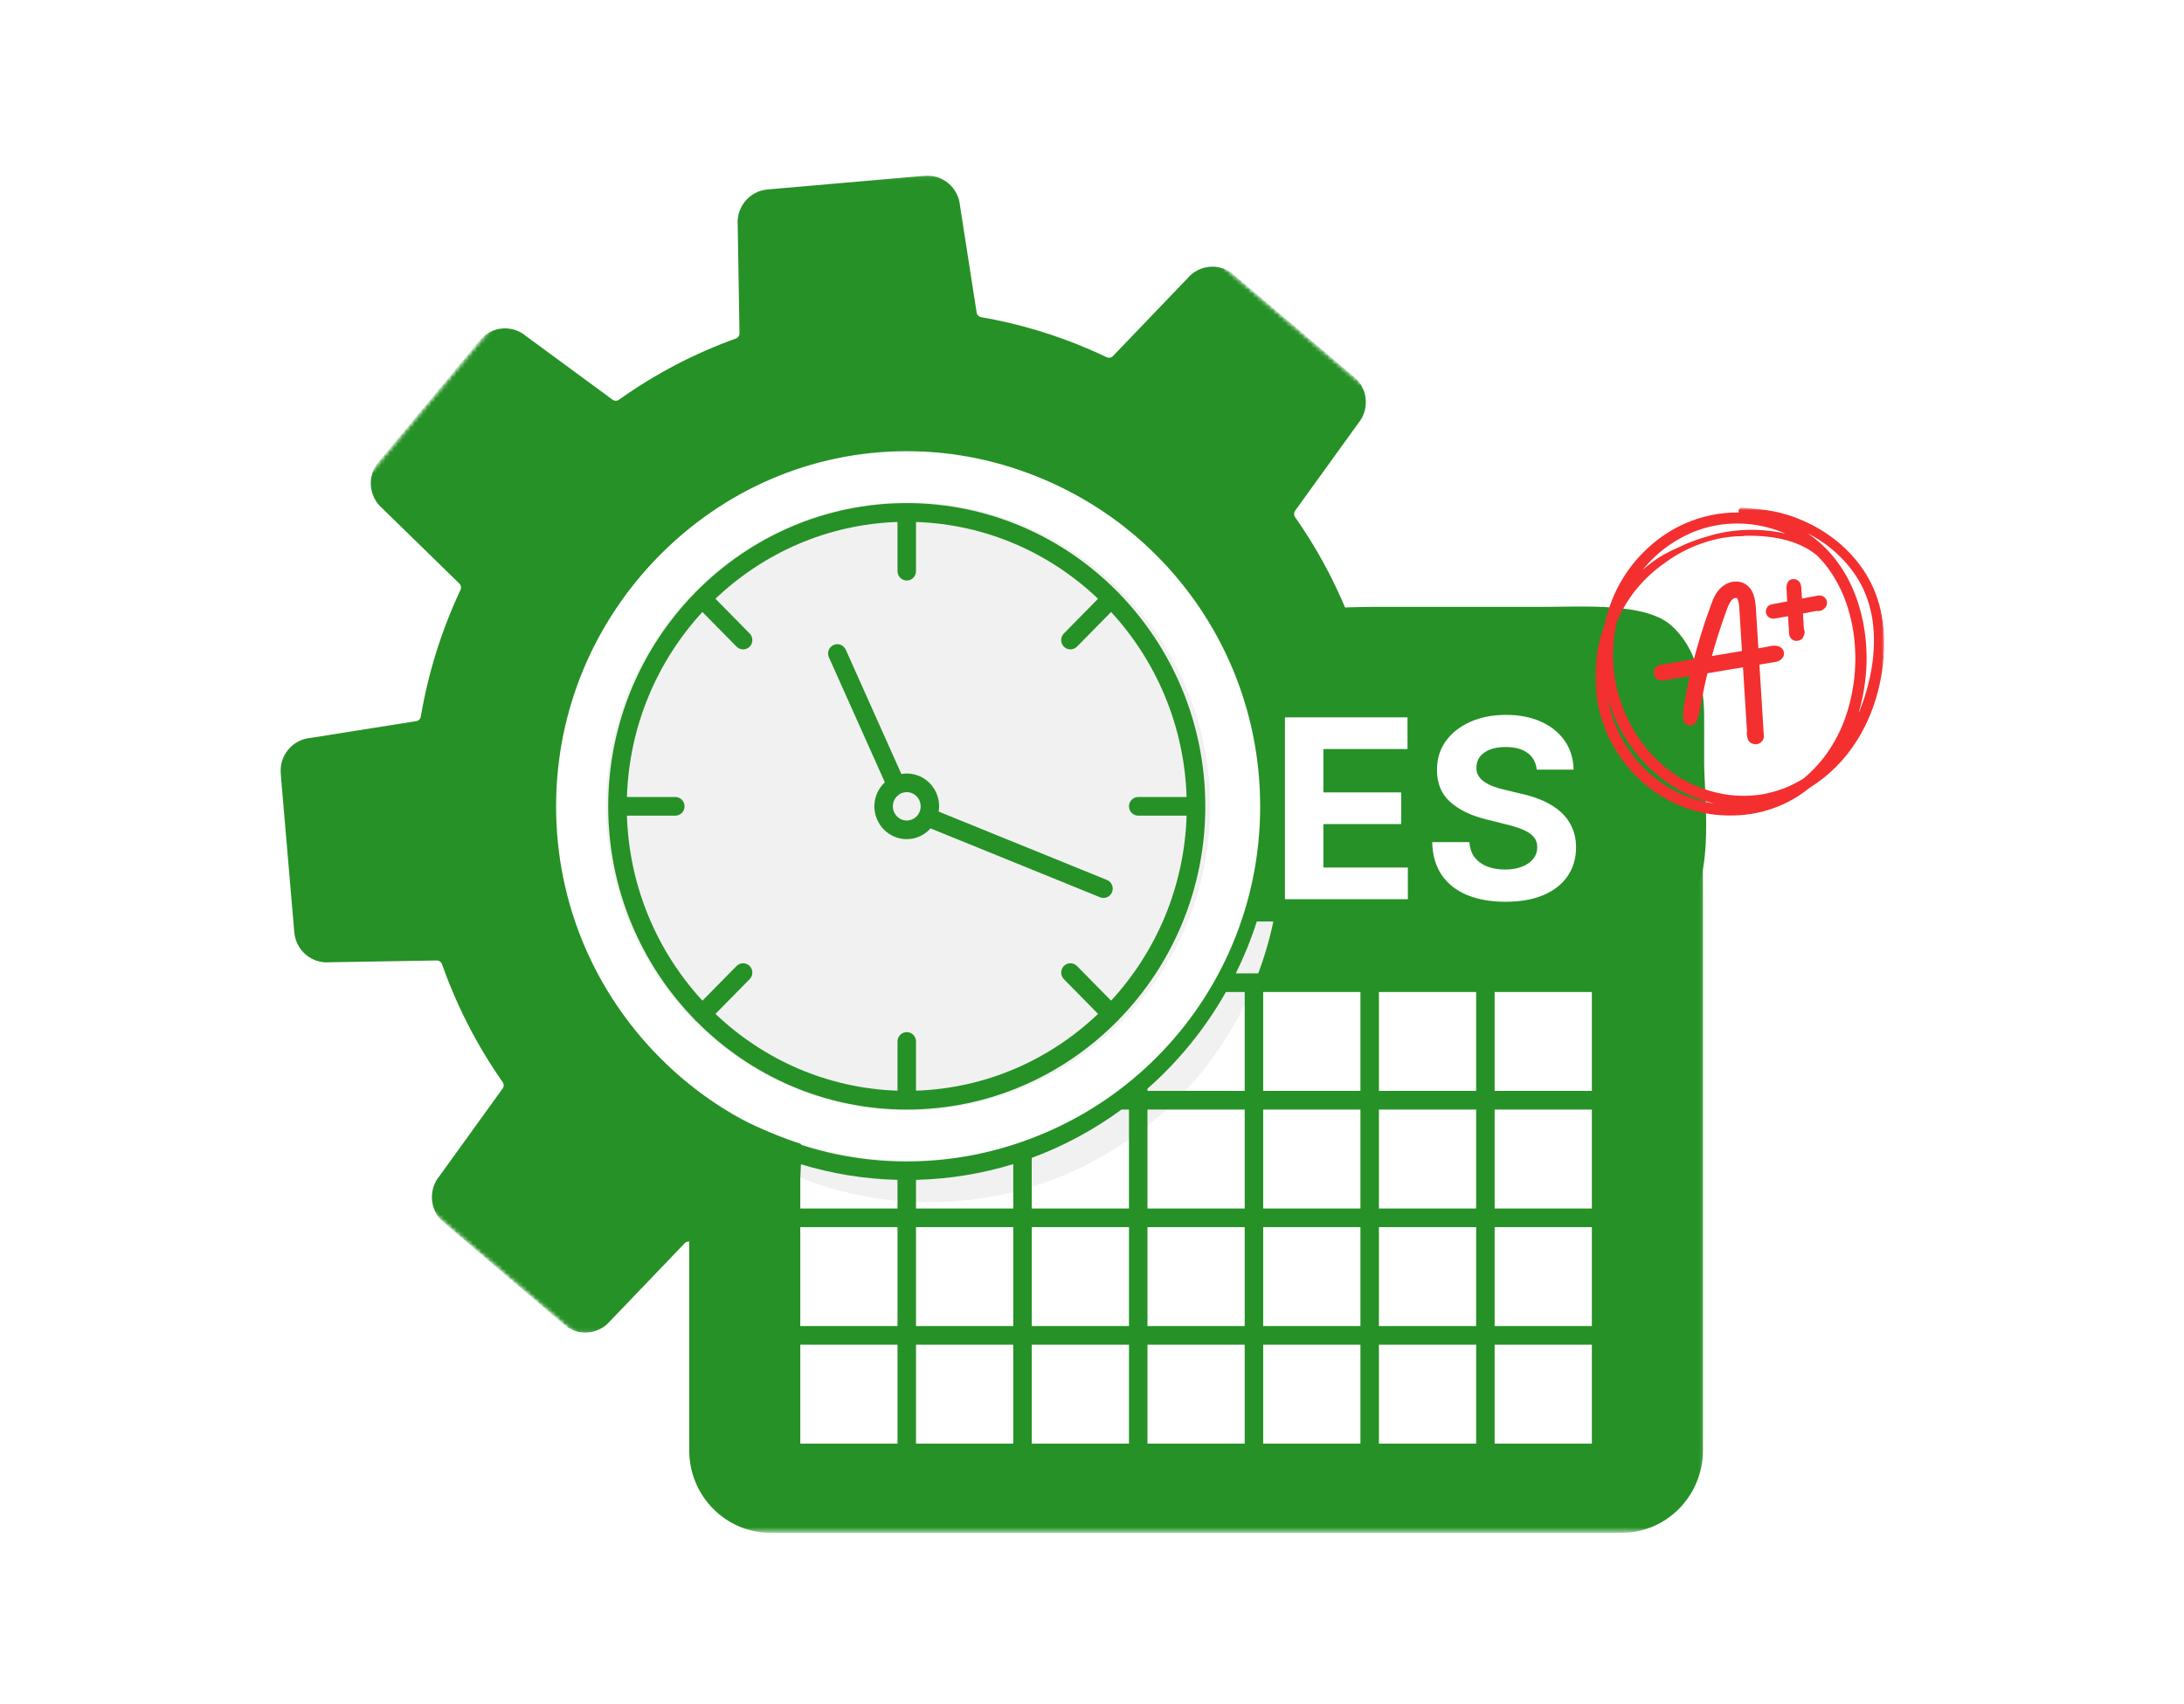 <svg width="524" height="409" viewBox="0 0 524 409" fill="none" xmlns="http://www.w3.org/2000/svg">
<rect x="167.852" y="190.297" width="238.867" height="175.384" rx="20" fill="#269126"/>
<rect x="188.296" y="236.564" width="196.903" height="111.901" rx="1" fill="white"/>
<g filter="url(#filter0_d_20_125)">
<ellipse cx="217.885" cy="193.525" rx="84.464" ry="85.002" fill="#F1F1F1"/>
</g>
<path d="M167.068 245.07C180.026 258.166 197.874 266.276 217.555 266.276C237.233 266.276 255.083 258.168 268.042 245.075C268.093 245.031 268.155 245.015 268.202 244.968C268.251 244.918 268.269 244.853 268.313 244.798C281.207 231.632 289.187 213.498 289.187 193.505C289.187 173.514 281.207 155.38 268.313 142.214C268.269 142.159 268.251 142.091 268.202 142.044C268.155 141.997 268.093 141.982 268.042 141.937C255.083 128.844 237.233 120.736 217.555 120.736C197.874 120.736 180.026 128.847 167.068 141.943C167.018 141.984 166.956 142 166.91 142.047C166.861 142.097 166.843 142.162 166.799 142.217C153.908 155.38 145.924 173.514 145.924 193.508C145.924 213.501 153.905 231.635 166.799 244.801C166.843 244.853 166.861 244.918 166.91 244.968C166.956 245.012 167.018 245.028 167.068 245.07ZM150.416 195.741H162.025C163.25 195.741 164.243 194.741 164.243 193.505C164.243 192.266 163.25 191.267 162.025 191.267H150.416C150.964 174.13 157.743 158.574 168.533 146.865L176.72 155.182C177.152 155.62 177.723 155.842 178.292 155.842C178.858 155.842 179.421 155.626 179.855 155.193C180.724 154.321 180.729 152.907 179.863 152.028L171.658 143.691C183.176 132.721 198.479 125.826 215.34 125.265V137.075C215.34 138.314 216.332 139.313 217.557 139.313C218.782 139.313 219.775 138.314 219.775 137.075V125.265C236.636 125.826 251.935 132.718 263.454 143.688L255.251 152.028C254.388 152.907 254.393 154.321 255.262 155.193C255.693 155.626 256.259 155.842 256.825 155.842C257.394 155.842 257.965 155.62 258.399 155.182L266.581 146.865C277.371 158.574 284.153 174.13 284.701 191.267H273.092C271.864 191.267 270.874 192.266 270.874 193.505C270.874 194.741 271.864 195.741 273.092 195.741H284.701C284.153 212.88 277.374 228.434 266.581 240.142L258.399 231.825C257.531 230.948 256.13 230.943 255.262 231.815C254.393 232.686 254.388 234.1 255.251 234.979L263.454 243.319C251.935 254.289 236.636 261.181 219.775 261.742V249.932C219.775 248.693 218.782 247.694 217.557 247.694C216.332 247.694 215.34 248.693 215.34 249.932V261.742C198.479 261.181 183.176 254.289 171.658 243.317L179.863 234.979C180.729 234.1 180.724 232.686 179.855 231.817C178.987 230.943 177.584 230.951 176.72 231.825L168.533 240.142C157.743 228.436 150.961 212.88 150.416 195.741Z" fill="#269126"/>
<path d="M212.297 187.742C210.764 189.182 209.787 191.225 209.787 193.505C209.787 197.846 213.271 201.383 217.556 201.383C219.823 201.383 221.846 200.376 223.268 198.801L263.931 215.327C264.2 215.437 264.479 215.489 264.758 215.489C265.634 215.489 266.466 214.959 266.815 214.085C267.27 212.94 266.722 211.636 265.585 211.174L225.201 194.762C225.265 194.35 225.325 193.935 225.325 193.505C225.325 189.161 221.841 185.626 217.556 185.626C217.114 185.626 216.69 185.686 216.269 185.757L202.918 155.907C202.414 154.783 201.101 154.272 199.987 154.788C198.868 155.297 198.372 156.622 198.878 157.747L212.297 187.742ZM220.892 193.505C220.892 195.381 219.396 196.907 217.556 196.907C215.716 196.907 214.219 195.378 214.219 193.505C214.219 191.629 215.716 190.1 217.556 190.1C219.396 190.1 220.892 191.627 220.892 193.505Z" fill="#269126"/>
<mask id="mask0_20_125" style="mask-type:luminance" maskUnits="userSpaceOnUse" x="129" y="103" width="280" height="265">
<path d="M129.248 103.805H408.879V367.585H129.248V103.805Z" fill="white"/>
</mask>
<g mask="url(#mask0_20_125)">
<path d="M389.113 179.981H366.93V169.184C366.93 164.248 362.953 160.233 358.063 160.233H354.706C349.816 160.233 345.839 164.248 345.839 169.184V179.981H304.842C298.404 136.916 261.718 103.805 217.558 103.805C168.877 103.805 129.271 144.043 129.271 193.505C129.271 223.135 143.495 249.447 165.365 265.791V348.077C165.365 358.974 174.098 367.843 184.831 367.843H389.113C399.846 367.843 408.576 358.974 408.576 348.077V199.748C408.579 188.848 399.848 179.981 389.113 179.981ZM350.271 169.184C350.271 166.716 352.261 164.707 354.706 164.707H358.063C360.508 164.707 362.498 166.716 362.498 169.184V195.253C362.498 197.721 360.508 199.73 358.063 199.73H354.706C352.261 199.73 350.271 197.721 350.271 195.253V169.184ZM345.839 184.458V195.253C345.839 200.189 349.816 204.204 354.706 204.204H358.063C362.953 204.204 366.93 200.189 366.93 195.253V184.458H389.113C397.401 184.458 404.146 191.316 404.146 199.748V216.658H302.849C304.795 209.267 305.85 201.511 305.85 193.505C305.85 190.45 305.695 187.435 305.4 184.458H345.839ZM133.703 193.505C133.703 146.511 171.322 108.279 217.558 108.279C263.796 108.279 301.412 146.511 301.412 193.505C301.412 240.497 263.796 278.728 217.558 278.728C171.322 278.728 133.703 240.497 133.703 193.505ZM326.404 238.06V261.797H303.071V238.06H326.404ZM354.166 238.06V261.797H330.839V238.06H354.166ZM381.93 238.06V261.797H358.601V238.06H381.93ZM330.839 346.439V322.701H354.166V346.439H330.839ZM303.071 346.439V322.701H326.404V346.439H303.071ZM298.076 346.439H275.307V322.701H298.637V346.439H298.076ZM247.542 346.439V322.701H270.874V346.439H247.542ZM219.775 346.439V322.701H243.105V346.439H219.775ZM192.01 346.439V322.701H215.34V346.439H192.01ZM215.34 283.145V290.011H192.01V279.357C199.425 281.642 207.251 282.941 215.34 283.145ZM243.107 279.359V290.014H219.775V283.147C227.867 282.941 235.69 281.642 243.107 279.359ZM269.083 266.274H270.872V290.011H247.54V277.867C255.283 275.021 262.516 271.09 269.083 266.274ZM326.404 266.274V290.011H303.071V266.274H326.404ZM309.184 318.225H303.071V294.49H326.404V318.225H309.184ZM247.542 318.225V294.49H270.874V318.225H247.542ZM192.01 294.49H215.34V318.225H192.01V294.49ZM219.775 294.49H243.105V318.225H219.775V294.49ZM275.307 294.49H298.637V318.225H275.307V294.49ZM330.839 294.49H354.166V318.225H330.839V294.49ZM358.601 294.49H381.93V318.225H358.601V294.49ZM381.93 290.014H358.601V266.274H381.93V290.014ZM354.166 290.014H330.839V266.274H354.166V290.014ZM298.637 290.014H275.307V266.274H298.637V290.014ZM358.601 322.701H381.93V346.439H358.601V322.701ZM298.637 261.797H275.307V261.265C282.789 254.675 289.167 246.836 294.132 238.06H298.637V261.797ZM389.113 363.367H184.831C176.542 363.367 169.797 356.508 169.797 348.077V268.885C175.336 272.519 181.285 275.553 187.575 277.867V348.674C187.575 349.913 188.568 350.913 189.793 350.913H384.15C385.375 350.913 386.368 349.913 386.368 348.674V235.824C386.368 234.585 385.375 233.586 384.15 233.586H296.507C298.479 229.595 300.167 225.436 301.544 221.135H404.146V348.077C404.146 356.508 397.403 363.367 389.113 363.367Z" fill="#269126"/>
</g>
<mask id="mask1_20_125" style="mask-type:luminance" maskUnits="userSpaceOnUse" x="66" y="42" width="263" height="278">
<path d="M66.823 42.074H328.161V319.897H66.823V42.074Z" fill="white"/>
</mask>
<g mask="url(#mask1_20_125)">
<mask id="mask2_20_125" style="mask-type:luminance" maskUnits="userSpaceOnUse" x="8" y="-18" width="344" height="359">
<path d="M197.756 -17.536L351.525 112.988L161.931 340.569L8.162 210.045L197.756 -17.536Z" fill="white"/>
</mask>
<g mask="url(#mask2_20_125)">
<mask id="mask3_20_125" style="mask-type:luminance" maskUnits="userSpaceOnUse" x="8" y="-18" width="344" height="359">
<path d="M197.756 -17.536L351.525 112.988L161.931 340.569L8.162 210.045L197.756 -17.536Z" fill="white"/>
</mask>
<g mask="url(#mask3_20_125)">
<path d="M295.945 65.856L324.906 90.441C328.215 93.248 328.649 98.223 325.886 101.572C325.868 101.593 325.855 101.612 325.842 101.63L310.731 122.57C310.405 123.027 310.403 123.635 310.723 124.091C315.595 131.038 319.642 138.419 322.852 146.101C322.857 146.107 322.857 146.112 322.857 146.114C323.162 146.853 322.73 147.688 321.963 147.862L293.097 154.405C292.521 154.536 291.926 154.254 291.663 153.719C290.182 150.703 288.51 147.763 286.662 144.912C284.292 141.267 281.622 137.772 278.658 134.466C276.88 132.486 274.998 130.574 273.008 128.737C272.125 127.918 271.217 127.115 270.287 126.324C268.509 124.814 266.682 123.39 264.818 122.049C244.507 107.453 219.624 103.088 196.664 108.394C179.307 112.404 163.051 121.939 150.708 136.757C120.537 172.969 125.166 227.01 161.04 257.462C170.246 265.275 180.607 270.774 191.444 274.022C192.01 274.194 192.384 274.734 192.356 275.329L192.221 278.128L190.924 305.137C190.885 305.94 190.136 306.517 189.358 306.342C189.265 306.321 189.172 306.3 189.076 306.279C188.95 306.251 188.826 306.219 188.701 306.188C184.683 305.225 180.697 304.044 176.772 302.638C173.06 301.31 169.396 299.784 165.796 298.054C165.297 297.817 164.7 297.924 164.312 298.323L146.467 316.944C146.451 316.96 146.436 316.975 146.42 316.996C143.626 320.317 138.695 320.74 135.387 317.933L106.423 293.348C103.115 290.541 102.681 285.561 105.446 282.216C105.464 282.198 105.475 282.177 105.49 282.161L120.599 261.216C120.925 260.764 120.93 260.154 120.607 259.697C114.417 250.864 109.55 241.321 106.043 231.366C105.857 230.839 105.361 230.492 104.808 230.497L79.134 230.925C79.111 230.928 79.09 230.925 79.064 230.931C74.761 231.285 70.98 228.064 70.608 223.717L68.621 200.525L67.352 185.661C66.977 181.317 70.159 177.482 74.459 177.091C74.48 177.088 74.503 177.088 74.526 177.083L99.892 173.055C100.438 172.972 100.867 172.539 100.962 171.986C102.725 161.571 105.893 151.329 110.491 141.554C110.732 141.051 110.628 140.448 110.228 140.06L91.78 122.043C91.767 122.028 91.749 122.012 91.731 121.999C88.438 119.176 88.019 114.199 90.8 110.86L115.156 81.623C117.94 78.284 122.871 77.846 126.189 80.64C126.205 80.653 126.223 80.668 126.241 80.679L146.989 95.932C147.436 96.264 148.04 96.264 148.493 95.94C157.246 89.689 166.698 84.782 176.562 81.24C177.082 81.055 177.428 80.554 177.42 79.995L177.351 75.623L176.997 54.077C176.999 54.056 176.997 54.033 176.997 54.01C176.64 49.669 179.834 45.847 184.14 45.471L198.863 44.188L221.842 42.184C226.147 41.808 229.941 45.014 230.332 49.355C230.332 49.382 230.337 49.402 230.339 49.426L234.327 75.031C234.415 75.581 234.839 76.014 235.384 76.111C244.298 77.65 253.085 80.243 261.554 83.919C262.89 84.496 264.216 85.101 265.534 85.732C266.036 85.975 266.633 85.865 267.015 85.463L269.662 82.706L271.871 80.402L278.485 73.502L284.866 66.847C284.879 66.829 284.897 66.813 284.912 66.795C287.706 63.469 292.637 63.049 295.945 65.856Z" fill="#269126"/>
</g>
</g>
</g>
<path d="M338.412 145.636H370.733C379.573 145.636 394.549 144.584 400.8 149.948C407.049 155.314 408.87 164.417 408.87 172.005V182.795C408.87 190.383 411.353 210.754 405.104 216.12C398.853 221.486 379.573 217.196 370.733 217.196H338.932C330.092 217.196 309.676 222.562 303.425 217.196C297.176 211.83 305.084 190.383 305.084 182.795L303.425 174.245C303.425 166.657 291.797 155.852 298.045 150.486C304.296 145.122 329.573 145.636 338.412 145.636Z" fill="#269126"/>
<path d="M326.451 193.175V157.737H350.104V163.915H333.874V172.357H348.884V178.534H333.874V186.997H350.176V193.175H326.451Z" fill="#269126"/>
<path d="M375.054 167.932C374.914 166.534 374.322 165.448 373.276 164.676C372.234 163.904 370.828 163.518 369.058 163.518C367.238 163.518 365.843 163.894 364.871 164.645C363.899 165.396 363.413 166.343 363.413 167.483C363.393 168.751 363.933 169.711 365.036 170.363C366.137 171.018 367.45 171.522 368.975 171.876L372.128 172.638C374.16 173.097 375.966 173.765 377.545 174.642C379.129 175.518 380.378 176.65 381.287 178.033C382.197 179.411 382.652 181.085 382.652 183.052C382.636 186.295 381.432 188.875 379.034 190.795C376.641 192.715 373.307 193.675 369.027 193.675C364.76 193.675 361.359 192.694 358.823 190.733C356.286 188.771 354.973 185.878 354.885 182.051H362.059C362.188 183.825 362.886 185.16 364.147 186.058C365.409 186.95 367.003 187.393 368.934 187.393C370.82 187.393 372.327 186.992 373.451 186.183C374.573 185.377 375.142 184.325 375.157 183.032C375.142 181.837 374.622 180.913 373.596 180.266C372.567 179.619 371.1 179.066 369.192 178.607L365.367 177.637C362.411 176.922 360.074 175.787 358.358 174.235C356.647 172.677 355.797 170.593 355.805 167.984C355.797 165.842 356.366 163.967 357.511 162.36C358.661 160.747 360.24 159.495 362.245 158.603C364.256 157.706 366.546 157.257 369.11 157.257C371.715 157.257 373.989 157.711 375.932 158.614C377.881 159.511 379.398 160.763 380.481 162.37C381.569 163.972 382.13 165.824 382.166 167.932H375.054Z" fill="#269126"/>
<mask id="mask4_20_125" style="mask-type:luminance" maskUnits="userSpaceOnUse" x="382" y="121" width="71" height="76">
<path d="M382.415 121.793H452.107V196.346H382.415V121.793Z" fill="white"/>
</mask>
<g mask="url(#mask4_20_125)">
<path d="M451.9 150.928C451.794 149.814 451.69 149.057 451.494 147.909C451.334 146.996 451.137 146.091 450.897 145.191C449.961 141.721 448.424 138.546 446.289 135.671C441.986 129.857 435.734 125.696 428.803 123.536C427.045 122.996 425.254 122.607 423.43 122.372C421.579 122.127 419.721 121.981 417.855 121.848C417.454 121.819 417.118 122.218 417.123 122.589C417.123 122.735 417.165 122.868 417.248 122.988C412.614 122.933 408.179 123.864 403.948 125.779C397.988 128.487 392.943 133.084 389.498 138.578C387.338 142.047 385.854 145.791 385.045 149.811C383.934 152.746 383.223 155.777 382.916 158.905C382.608 162.036 382.717 165.148 383.236 168.25C384.35 174.86 387.565 181.061 392.233 185.911C397.06 190.93 403.496 194.369 410.445 195.383C417.759 196.45 425.295 195.026 431.506 190.998C432.436 190.398 433.331 189.746 434.194 189.049C436.494 187.617 438.603 185.94 440.523 184.014C442.443 182.092 444.123 179.973 445.563 177.66C449.522 171.341 451.602 163.982 452 156.586C452.106 154.697 452.073 152.811 451.9 150.928ZM394.706 136.034C395.735 134.855 396.841 133.754 398.022 132.734C398.288 132.504 398.557 132.28 398.831 132.058L399.079 131.86L399.097 131.847L399.141 131.813C399.309 131.685 399.474 131.557 399.642 131.432C400.263 130.973 400.898 130.537 401.55 130.123C402.86 129.298 404.219 128.57 405.63 127.939L405.664 127.923L405.695 127.91L405.987 127.783C406.15 127.717 406.313 127.657 406.478 127.59C406.853 127.438 407.233 127.3 407.615 127.17C408.386 126.903 409.166 126.671 409.957 126.47C410.745 126.272 411.541 126.108 412.345 125.975C412.415 125.964 412.774 125.912 412.756 125.912C412.901 125.891 413.048 125.873 413.193 125.855C413.635 125.8 414.076 125.758 414.518 125.729C416.144 125.604 417.77 125.609 419.395 125.748C419.597 125.766 419.798 125.784 420.003 125.805L420.279 125.836C419.93 125.797 420.302 125.836 420.359 125.847C420.76 125.899 421.163 125.959 421.564 126.029C422.383 126.168 423.194 126.343 424.001 126.549C424.804 126.757 425.598 126.997 426.381 127.271C426.727 127.399 427.071 127.524 427.415 127.652L427.451 127.668L427.497 127.686C427.601 127.73 427.702 127.772 427.805 127.814C427.991 127.892 428.18 127.976 428.363 128.059C427.415 127.83 426.456 127.652 425.494 127.519C422.145 127.044 418.79 127.026 415.436 127.459C413.782 127.676 412.154 128.012 410.551 128.466C408.967 128.912 407.39 129.403 405.858 129.99C404.822 130.386 403.806 130.827 402.811 131.315C401.594 131.831 400.407 132.413 399.252 133.06C398.526 133.462 397.823 133.903 397.141 134.38C396.42 134.886 395.722 135.418 395.039 135.971C394.724 136.225 394.411 136.485 394.104 136.754C394.298 136.512 394.499 136.271 394.706 136.034ZM410.536 192.707C408.76 192.415 407.024 191.966 405.323 191.363C405.137 191.296 404.948 191.228 404.762 191.155L404.483 191.048L404.341 190.99C403.922 190.823 403.511 190.643 403.103 190.45C402.382 190.111 401.676 189.749 400.984 189.36C400.291 188.971 399.624 188.556 398.981 188.121C398.655 187.904 398.332 187.68 398.017 187.448L397.947 187.398C397.988 187.427 397.81 187.294 397.776 187.27C397.608 187.142 397.44 187.017 397.278 186.876C396.045 185.906 394.892 184.847 393.814 183.704C393.254 183.112 392.716 182.496 392.202 181.862V181.87L392.194 181.86C392.176 181.839 392.142 181.797 392.127 181.776L392.003 181.625C391.894 181.484 391.786 181.343 391.677 181.2C391.421 180.86 391.171 180.516 390.925 180.161C390.031 178.875 389.232 177.532 388.532 176.128C388.356 175.779 388.188 175.426 388.03 175.069C387.999 175.006 387.971 174.944 387.943 174.876C388.074 175.168 387.927 174.839 387.909 174.795C387.824 174.599 387.741 174.404 387.658 174.206C387.356 173.467 387.082 172.719 386.836 171.959C386.369 170.496 386.007 169.004 385.751 167.485C386.973 171.839 388.909 175.839 391.558 179.483C395.776 185.254 401.578 189.743 408.435 192.023C409.362 192.331 410.301 192.597 411.254 192.816C411.014 192.785 410.774 192.749 410.536 192.707ZM445.144 158.404C445.134 159.236 445.1 160.066 445.046 160.898C445.015 161.355 444.979 161.811 444.935 162.265C444.914 162.471 444.893 162.68 444.87 162.886C444.857 163.014 444.842 163.134 444.829 163.259C444.829 163.288 444.826 163.314 444.821 163.332C444.821 163.345 444.821 163.369 444.811 163.4C444.57 165.26 444.219 167.097 443.751 168.912C443.521 169.794 443.263 170.671 442.973 171.539C442.836 171.954 442.691 172.366 442.541 172.776C442.461 172.99 442.381 173.204 442.296 173.41C442.265 173.488 442.236 173.564 442.205 173.642C442.193 173.673 442.092 173.919 442.079 173.966C441.394 175.609 440.59 177.193 439.673 178.716C439.257 179.41 438.812 180.088 438.342 180.754C438.215 180.934 438.083 181.114 437.951 181.294L437.82 181.471L437.703 181.633C437.46 181.948 437.212 182.259 436.959 182.564C435.907 183.837 434.767 185.021 433.537 186.12C433.248 186.373 432.956 186.623 432.661 186.874C431.989 187.283 431.299 187.667 430.599 188.027C430.237 188.212 429.87 188.392 429.498 188.562L429.084 188.747L428.906 188.825L428.495 188.995C426.975 189.608 425.417 190.085 423.817 190.427C423.414 190.513 423.008 190.589 422.6 190.659L422.305 190.706L422.251 190.714L422.192 190.722C421.954 190.753 421.719 190.784 421.481 190.808C420.612 190.904 419.739 190.962 418.863 190.975C417.987 190.99 417.111 190.964 416.24 190.902C415.834 190.873 415.428 190.834 415.022 190.787L414.821 190.761L414.583 190.729C414.327 190.693 414.071 190.654 413.815 190.612C412.063 190.317 410.345 189.879 408.667 189.289C408.29 189.162 407.915 189.015 407.54 188.872L407.478 188.851L407.422 188.825C407.31 188.781 407.199 188.734 407.091 188.687C406.868 188.595 406.649 188.499 406.432 188.4C405.633 188.04 404.85 187.646 404.085 187.221C403.346 186.808 402.627 186.368 401.927 185.898C401.591 185.674 401.258 185.441 400.924 185.201L400.705 185.042L400.666 185.014C400.49 184.878 400.314 184.745 400.141 184.607C398.839 183.579 397.616 182.46 396.476 181.249C395.921 180.654 395.386 180.047 394.871 179.42L394.773 179.303C394.89 179.444 394.696 179.204 394.67 179.175C394.556 179.032 394.442 178.886 394.331 178.74C394.06 178.387 393.799 178.033 393.543 177.67C392.608 176.342 391.765 174.954 391.013 173.509C390.824 173.152 390.641 172.789 390.465 172.424C390.382 172.259 390.302 172.092 390.23 171.925C390.183 171.826 390.137 171.725 390.09 171.625C390.083 171.607 390.036 171.498 390.013 171.451C389.682 170.689 389.372 169.906 389.09 169.121C388.483 167.415 388.002 165.675 387.653 163.896C387.573 163.497 387.501 163.097 387.436 162.696C387.423 162.612 387.41 162.529 387.397 162.443C387.397 162.411 387.364 162.226 387.361 162.203C387.328 161.963 387.296 161.72 387.268 161.48C387.162 160.59 387.087 159.703 387.046 158.814C386.963 157.027 387.01 155.245 387.193 153.468C387.203 153.341 387.216 153.226 387.232 153.106L387.258 152.887C387.278 152.717 387.302 152.548 387.328 152.381C387.395 151.919 387.47 151.46 387.555 151.003C387.674 150.361 387.811 149.725 387.968 149.091C388.054 148.89 388.142 148.689 388.235 148.488C388.912 146.996 389.695 145.561 390.576 144.184C390.798 143.84 391.028 143.503 391.264 143.169C391.367 143.02 391.47 142.874 391.576 142.728L391.762 142.459L391.874 142.313C392.346 141.693 392.861 141.111 393.365 140.513L393.538 140.289C393.481 140.375 393.494 140.367 393.574 140.266C393.652 140.192 393.719 140.104 393.791 140.026C393.918 139.892 394.034 139.759 394.158 139.629C394.442 139.326 394.732 139.032 395.029 138.742C395.605 138.173 396.202 137.625 396.82 137.098C398.001 136.102 399.234 135.173 400.516 134.312C403.178 132.515 406.036 131.124 409.086 130.144C410.432 129.71 411.8 129.358 413.187 129.095C413.521 129.045 413.854 128.998 414.188 128.954C414.919 128.852 415.653 128.774 416.387 128.714C417.015 128.68 417.635 128.667 418.253 128.664C418.312 128.667 418.361 128.643 418.4 128.594C420.214 128.534 422.026 128.594 423.835 128.774C427.156 129.11 430.493 129.935 433.416 131.565C434.331 132.079 435.194 132.671 436.003 133.344L436.029 133.368C436.582 133.924 437.112 134.503 437.618 135.105C437.719 135.231 437.82 135.345 437.918 135.468C437.936 135.491 438.127 135.731 438.158 135.771C438.414 136.105 438.662 136.438 438.903 136.78C439.789 138.035 440.577 139.35 441.272 140.722C441.446 141.066 441.614 141.413 441.774 141.763C441.838 141.901 441.898 142.039 441.965 142.18C441.978 142.209 441.991 142.243 442.001 142.261C442.05 142.373 442.097 142.486 442.146 142.6C442.446 143.315 442.722 144.038 442.978 144.768C443.493 146.258 443.916 147.774 444.247 149.315C444.415 150.098 444.555 150.883 444.684 151.674C444.684 151.684 444.684 151.7 444.689 151.713L444.723 151.953C444.746 152.128 444.772 152.305 444.792 152.48C444.847 152.902 444.893 153.328 444.935 153.75C445.087 155.297 445.157 156.849 445.144 158.404ZM449.463 157.05C449.424 157.509 449.377 157.963 449.326 158.417C449.326 158.43 449.297 158.663 449.297 158.673C449.289 158.725 449.282 158.78 449.276 158.832C449.243 159.077 449.209 159.325 449.173 159.57C449.036 160.486 448.873 161.396 448.682 162.302C448.315 164.013 447.865 165.704 447.333 167.371C447.064 168.203 446.772 169.027 446.454 169.844C446.385 170.029 446.312 170.214 446.237 170.399C446.227 170.423 446.149 170.611 446.147 170.618C446.116 170.697 446.082 170.772 446.051 170.848C446.007 170.947 445.963 171.049 445.919 171.148C446.677 168.599 447.206 166.001 447.514 163.356C447.927 159.964 447.953 156.573 447.591 153.176C446.886 146.68 444.787 140.2 440.856 134.886C438.859 132.163 436.468 129.857 433.685 127.97C435.153 128.724 436.558 129.585 437.905 130.545L438.13 130.71L438.192 130.757L438.254 130.801C438.401 130.913 438.548 131.025 438.696 131.14C439.047 131.414 439.394 131.696 439.732 131.985C440.355 132.512 440.957 133.063 441.536 133.634C442.115 134.205 442.671 134.803 443.2 135.421C443.322 135.562 443.441 135.703 443.56 135.844L443.728 136.055L443.862 136.222C444.113 136.54 444.358 136.866 444.593 137.195C446.612 139.966 448.008 143.026 448.783 146.375C448.878 146.777 448.966 147.181 449.049 147.586C449.096 147.828 449.14 148.071 449.183 148.316L449.225 148.559C449.238 148.64 449.251 148.723 449.264 148.804C449.264 148.841 449.274 148.869 449.276 148.89C449.403 149.777 449.488 150.677 449.543 151.577C449.643 153.406 449.615 155.232 449.463 157.056V157.05Z" fill="#F42F2F"/>
</g>
<path d="M416.804 143.628L416.762 143.586C416.783 143.644 416.814 143.692 416.862 143.731C416.843 143.702 416.825 143.671 416.812 143.642L416.804 143.628Z" fill="#F42F2F"/>
<path d="M428.011 156.573C427.9 155.829 427.386 155.328 426.683 155.086C425.665 154.736 424.354 155.161 423.308 155.341L421.884 155.579L421.281 145.989C421.144 143.792 420.772 141.369 418.687 140.127C417.529 139.443 415.996 139.386 414.761 139.884C413.474 140.406 412.507 141.259 411.763 142.415C411.119 143.409 410.734 144.559 410.331 145.66C409.915 146.808 409.509 147.961 409.116 149.122C408.349 151.407 407.641 153.713 406.995 156.046C406.798 156.75 406.61 157.457 406.423 158.167L404.353 158.513C402.456 158.832 400.559 159.163 398.662 159.492C398.507 159.5 398.355 159.526 398.205 159.57H398.174C397.81 159.68 397.502 159.88 397.251 160.173C397.003 160.465 396.851 160.801 396.796 161.182C396.753 161.48 396.781 161.772 396.879 162.056C396.977 162.338 397.135 162.583 397.352 162.789C397.895 163.311 398.541 163.376 399.249 163.259C401.306 162.928 403.364 162.591 405.421 162.254C405.289 162.828 405.165 163.402 405.043 163.976C404.757 165.325 404.488 166.679 404.242 168.038C404.116 168.719 404.02 169.4 403.922 170.086C403.821 170.871 403.787 171.659 403.824 172.449C403.829 172.653 403.873 172.849 403.948 173.036C404.025 173.222 404.131 173.391 404.268 173.54C404.402 173.689 404.56 173.809 404.741 173.9C404.919 173.989 405.108 174.046 405.307 174.067C406.17 174.171 406.871 173.647 407.142 172.849C407.323 172.319 407.543 171.792 407.656 171.244C407.773 170.66 407.884 170.078 407.995 169.494C408.214 168.351 408.419 167.214 408.651 166.079C408.964 164.568 409.3 163.063 409.662 161.563L418.19 160.152C418.19 160.243 418.201 160.334 418.206 160.426L419.154 175.598C419.079 175.927 419.079 176.256 419.154 176.584L419.294 177.21C419.508 178.165 420.578 178.726 421.499 178.593C422.419 178.46 423.261 177.62 423.199 176.637C422.842 170.923 422.483 165.213 422.127 159.502L423.825 159.215L425.398 158.954C426.024 158.85 426.649 158.785 427.161 158.383C427.758 157.919 428.13 157.36 428.011 156.573ZM415.156 156.698L410.727 157.441C411.758 153.682 412.952 149.97 414.306 146.299C414.391 146.07 414.477 145.838 414.57 145.608C414.57 145.605 414.57 145.603 414.57 145.6C414.564 145.611 414.559 145.621 414.554 145.631L414.575 145.59C414.588 145.556 414.611 145.506 414.624 145.475L414.686 145.337C414.787 145.117 414.895 144.901 415.014 144.692C415.079 144.577 415.146 144.463 415.218 144.351C415.257 144.291 415.399 144.124 415.412 144.103C415.513 143.996 415.614 143.886 415.722 143.784L415.777 143.732C415.854 143.685 415.952 143.644 415.999 143.617L416.063 143.581L416.128 143.552C416.198 143.531 416.275 143.516 416.291 143.51C416.304 143.505 416.379 143.492 416.438 143.482H416.451L416.516 143.471H416.536L416.565 143.477H416.635C416.632 143.482 416.627 143.487 416.622 143.49L416.676 143.505H416.694L416.699 143.51L416.725 143.542C416.735 143.555 416.748 143.565 416.761 143.578C416.756 143.57 416.753 143.563 416.751 143.552L416.772 143.565C416.779 143.578 416.79 143.597 416.8 143.617C416.836 143.651 416.87 143.685 416.898 143.722C416.885 143.732 416.872 143.732 416.859 143.722C416.885 143.769 416.911 143.813 416.937 143.85L416.945 143.86C417.069 144.251 417.139 144.643 417.239 145.037C417.1 144.497 417.239 145.102 417.252 145.264C417.273 145.517 417.288 145.772 417.307 146.025C417.518 149.425 417.73 152.824 417.942 156.223L415.156 156.698Z" fill="#F42F2F"/>
<path d="M416.457 143.482C416.504 143.506 416.581 143.524 416.622 143.495L416.568 143.479L416.457 143.482Z" fill="#F42F2F"/>
<path d="M414.569 145.602C414.653 145.42 414.65 145.422 414.624 145.473C414.6 145.523 414.59 145.552 414.574 145.591C414.574 145.594 414.571 145.599 414.569 145.602Z" fill="#F42F2F"/>
<path d="M438.091 143.751C437.619 143.044 436.861 142.801 436.037 142.955C434.807 143.185 433.574 143.414 432.344 143.646C432.333 143.521 432.326 143.393 432.318 143.266C432.287 142.759 432.253 142.253 432.22 141.75C432.176 141.069 432.207 140.354 431.814 139.754C431.163 138.763 429.485 138.622 428.904 139.793C428.583 140.44 428.617 141.019 428.653 141.708C428.682 142.214 428.71 142.72 428.738 143.224L428.798 144.322C427.513 144.565 426.231 144.813 424.947 145.063C424.037 145.24 423.456 146.388 423.74 147.228C424.073 148.201 424.955 148.593 425.932 148.42C426.955 148.24 427.976 148.058 428.997 147.873C429.08 149.263 429.165 150.656 429.248 152.047C429.291 152.808 429.803 153.586 430.599 153.755C431.315 153.907 432.32 153.648 432.631 152.908C432.669 152.814 432.708 152.722 432.747 152.631C432.941 152.169 433.06 151.752 432.91 151.248C432.884 151.157 432.848 151.066 432.804 150.98C432.729 149.727 432.654 148.473 432.574 147.22L435.902 146.6C436.039 146.631 436.176 146.649 436.319 146.647C436.923 146.641 437.417 146.31 437.838 145.919C438.396 145.4 438.518 144.385 438.091 143.751Z" fill="#F42F2F"/>
<path d="M296.349 193.525C296.349 237.193 261.184 272.527 217.885 272.527C174.586 272.527 139.421 237.193 139.421 193.525C139.421 149.857 174.586 114.523 217.885 114.523C261.184 114.523 296.349 149.857 296.349 193.525Z" stroke="white" stroke-width="12"/>
<path d="M308.294 215.79V172.153H337.697V179.76H317.519V190.158H336.184V197.764H317.519V208.183H337.782V215.79H308.294ZM368.704 184.703C368.533 182.984 367.802 181.649 366.509 180.697C365.217 179.746 363.462 179.27 361.246 179.27C359.741 179.27 358.469 179.483 357.432 179.909C356.396 180.321 355.6 180.896 355.046 181.635C354.506 182.374 354.236 183.212 354.236 184.149C354.208 184.93 354.371 185.612 354.726 186.195C355.096 186.777 355.6 187.281 356.239 187.707C356.878 188.119 357.617 188.482 358.455 188.794C359.293 189.092 360.188 189.348 361.14 189.561L365.06 190.499C366.964 190.925 368.711 191.493 370.302 192.203C371.893 192.913 373.271 193.787 374.435 194.824C375.6 195.861 376.502 197.082 377.141 198.489C377.795 199.895 378.128 201.507 378.143 203.325C378.128 205.996 377.447 208.311 376.097 210.271C374.762 212.217 372.83 213.73 370.302 214.81C367.788 215.875 364.755 216.408 361.204 216.408C357.681 216.408 354.613 215.868 351.999 214.788C349.4 213.709 347.369 212.111 345.905 209.994C344.457 207.864 343.697 205.229 343.626 202.09H352.553C352.653 203.553 353.072 204.774 353.81 205.754C354.563 206.72 355.565 207.452 356.815 207.949C358.079 208.432 359.506 208.673 361.097 208.673C362.66 208.673 364.016 208.446 365.167 207.991C366.332 207.537 367.234 206.905 367.873 206.095C368.512 205.286 368.832 204.355 368.832 203.304C368.832 202.324 368.54 201.5 367.958 200.832C367.39 200.165 366.552 199.597 365.444 199.128C364.35 198.659 363.008 198.233 361.417 197.849L356.665 196.656C352.986 195.761 350.082 194.362 347.951 192.459C345.82 190.555 344.762 187.991 344.776 184.767C344.762 182.125 345.465 179.817 346.886 177.842C348.32 175.868 350.288 174.327 352.788 173.219C355.288 172.111 358.128 171.557 361.31 171.557C364.549 171.557 367.376 172.111 369.79 173.219C372.219 174.327 374.109 175.868 375.458 177.842C376.807 179.817 377.503 182.104 377.546 184.703H368.704Z" fill="white"/>
<defs>
<filter id="filter0_d_20_125" x="133.421" y="108.523" width="177.928" height="184.004" filterUnits="userSpaceOnUse" color-interpolation-filters="sRGB">
<feFlood flood-opacity="0" result="BackgroundImageFix"/>
<feColorMatrix in="SourceAlpha" type="matrix" values="0 0 0 0 0 0 0 0 0 0 0 0 0 0 0 0 0 0 127 0" result="hardAlpha"/>
<feOffset dx="5" dy="10"/>
<feGaussianBlur stdDeviation="2"/>
<feComposite in2="hardAlpha" operator="out"/>
<feColorMatrix type="matrix" values="0 0 0 0 0 0 0 0 0 0 0 0 0 0 0 0 0 0 0.5 0"/>
<feBlend mode="normal" in2="BackgroundImageFix" result="effect1_dropShadow_20_125"/>
<feBlend mode="normal" in="SourceGraphic" in2="effect1_dropShadow_20_125" result="shape"/>
</filter>
</defs>
</svg>
